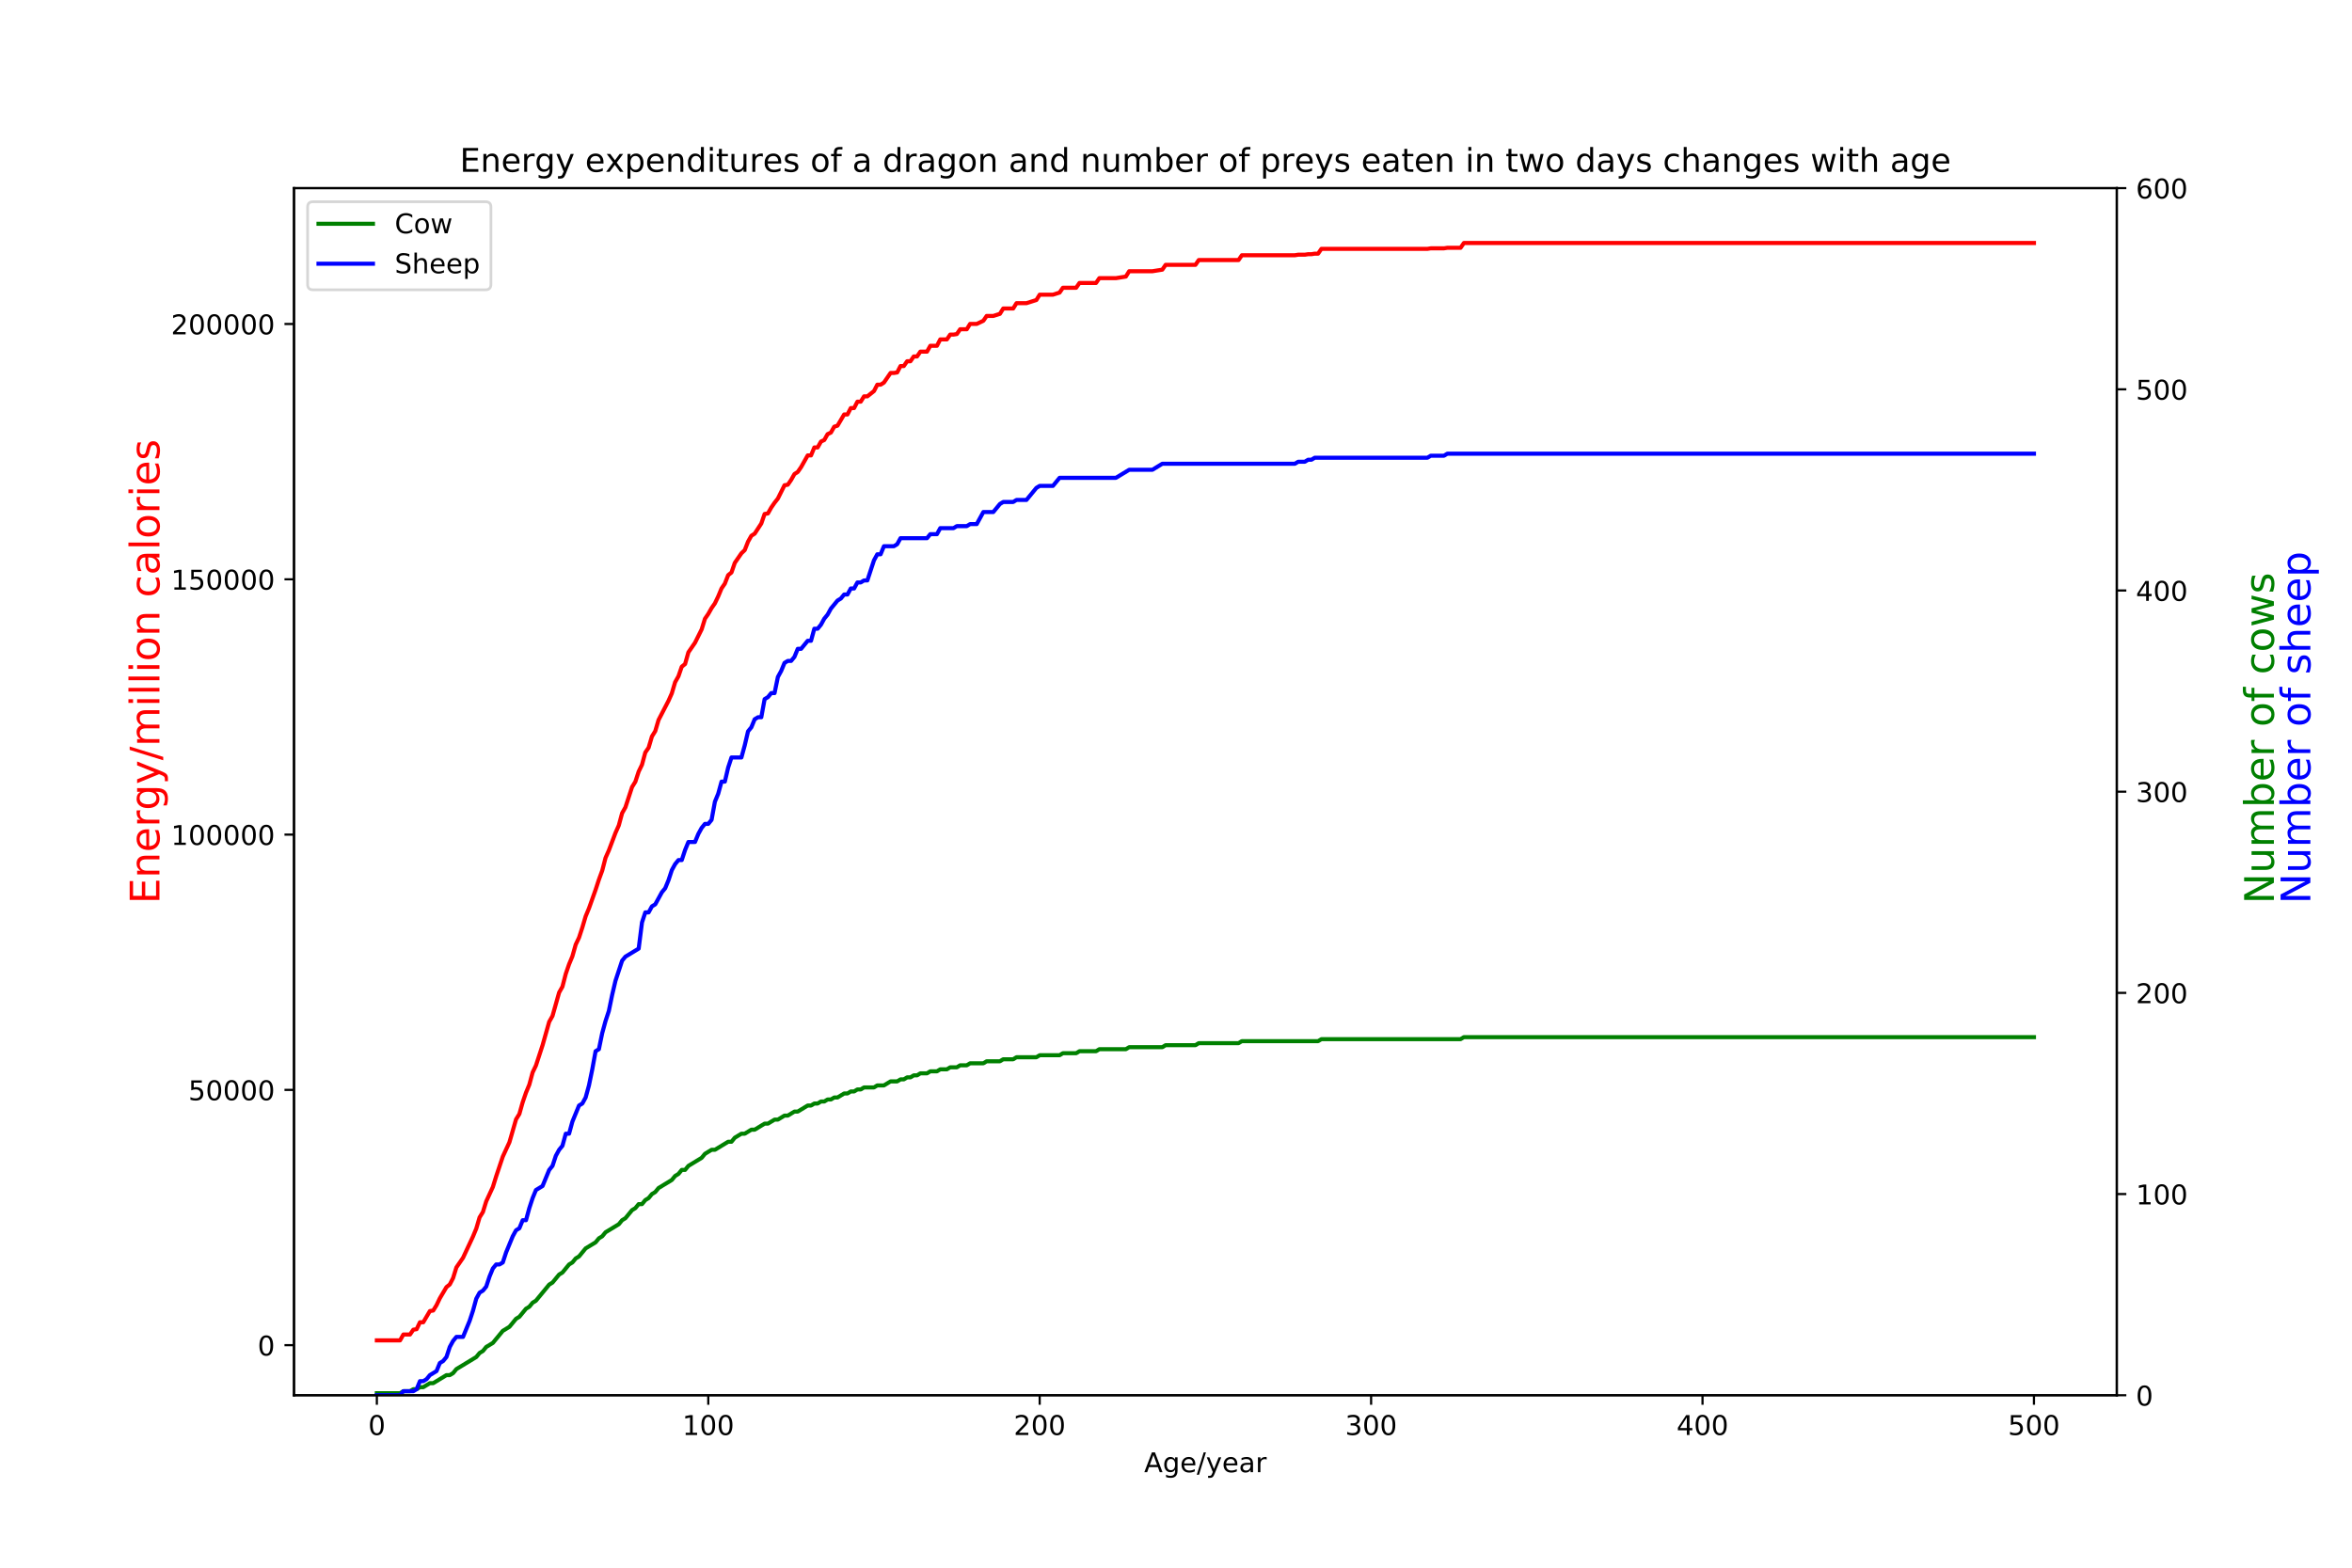 <?xml version="1.0" encoding="utf-8" standalone="no"?>
<!DOCTYPE svg PUBLIC "-//W3C//DTD SVG 1.1//EN"
  "http://www.w3.org/Graphics/SVG/1.1/DTD/svg11.dtd">
<!-- Created with matplotlib (https://matplotlib.org/) -->
<svg height="576pt" version="1.1" viewBox="0 0 864 576" width="864pt" xmlns="http://www.w3.org/2000/svg" xmlns:xlink="http://www.w3.org/1999/xlink">
 <defs>
  <style type="text/css">
*{stroke-linecap:butt;stroke-linejoin:round;}
  </style>
 </defs>
 <g id="figure_1">
  <g id="patch_1">
   <path d="M 0 576 
L 864 576 
L 864 0 
L 0 0 
z
" style="fill:#ffffff;"/>
  </g>
  <g id="axes_1">
   <g id="patch_2">
    <path d="M 108 512.64 
L 777.6 512.64 
L 777.6 69.12 
L 108 69.12 
z
" style="fill:#ffffff;"/>
   </g>
   <g id="matplotlib.axis_1">
    <g id="xtick_1">
     <g id="line2d_1">
      <defs>
       <path d="M 0 0 
L 0 3.5 
" id="m9dec5b3958" style="stroke:#000000;stroke-width:0.8;"/>
      </defs>
      <g>
       <use style="stroke:#000000;stroke-width:0.8;" x="138.436" xlink:href="#m9dec5b3958" y="512.64"/>
      </g>
     </g>
     <g id="text_1">
      <!-- 0 -->
      <defs>
       <path d="M 31.781 66.406 
Q 24.172 66.406 20.328 58.906 
Q 16.5 51.422 16.5 36.375 
Q 16.5 21.391 20.328 13.891 
Q 24.172 6.391 31.781 6.391 
Q 39.453 6.391 43.281 13.891 
Q 47.125 21.391 47.125 36.375 
Q 47.125 51.422 43.281 58.906 
Q 39.453 66.406 31.781 66.406 
z
M 31.781 74.219 
Q 44.047 74.219 50.516 64.516 
Q 56.984 54.828 56.984 36.375 
Q 56.984 17.969 50.516 8.266 
Q 44.047 -1.422 31.781 -1.422 
Q 19.531 -1.422 13.062 8.266 
Q 6.594 17.969 6.594 36.375 
Q 6.594 54.828 13.062 64.516 
Q 19.531 74.219 31.781 74.219 
z
" id="DejaVuSans-48"/>
      </defs>
      <g transform="translate(135.255 527.238)scale(0.1 -0.1)">
       <use xlink:href="#DejaVuSans-48"/>
      </g>
     </g>
    </g>
    <g id="xtick_2">
     <g id="line2d_2">
      <g>
       <use style="stroke:#000000;stroke-width:0.8;" x="260.182" xlink:href="#m9dec5b3958" y="512.64"/>
      </g>
     </g>
     <g id="text_2">
      <!-- 100 -->
      <defs>
       <path d="M 12.406 8.297 
L 28.516 8.297 
L 28.516 63.922 
L 10.984 60.406 
L 10.984 69.391 
L 28.422 72.906 
L 38.281 72.906 
L 38.281 8.297 
L 54.391 8.297 
L 54.391 0 
L 12.406 0 
z
" id="DejaVuSans-49"/>
      </defs>
      <g transform="translate(250.638 527.238)scale(0.1 -0.1)">
       <use xlink:href="#DejaVuSans-49"/>
       <use x="63.623" xlink:href="#DejaVuSans-48"/>
       <use x="127.246" xlink:href="#DejaVuSans-48"/>
      </g>
     </g>
    </g>
    <g id="xtick_3">
     <g id="line2d_3">
      <g>
       <use style="stroke:#000000;stroke-width:0.8;" x="381.927" xlink:href="#m9dec5b3958" y="512.64"/>
      </g>
     </g>
     <g id="text_3">
      <!-- 200 -->
      <defs>
       <path d="M 19.188 8.297 
L 53.609 8.297 
L 53.609 0 
L 7.328 0 
L 7.328 8.297 
Q 12.938 14.109 22.625 23.891 
Q 32.328 33.688 34.812 36.531 
Q 39.547 41.844 41.422 45.531 
Q 43.312 49.219 43.312 52.781 
Q 43.312 58.594 39.234 62.25 
Q 35.156 65.922 28.609 65.922 
Q 23.969 65.922 18.812 64.312 
Q 13.672 62.703 7.812 59.422 
L 7.812 69.391 
Q 13.766 71.781 18.938 73 
Q 24.125 74.219 28.422 74.219 
Q 39.75 74.219 46.484 68.547 
Q 53.219 62.891 53.219 53.422 
Q 53.219 48.922 51.531 44.891 
Q 49.859 40.875 45.406 35.406 
Q 44.188 33.984 37.641 27.219 
Q 31.109 20.453 19.188 8.297 
z
" id="DejaVuSans-50"/>
      </defs>
      <g transform="translate(372.384 527.238)scale(0.1 -0.1)">
       <use xlink:href="#DejaVuSans-50"/>
       <use x="63.623" xlink:href="#DejaVuSans-48"/>
       <use x="127.246" xlink:href="#DejaVuSans-48"/>
      </g>
     </g>
    </g>
    <g id="xtick_4">
     <g id="line2d_4">
      <g>
       <use style="stroke:#000000;stroke-width:0.8;" x="503.673" xlink:href="#m9dec5b3958" y="512.64"/>
      </g>
     </g>
     <g id="text_4">
      <!-- 300 -->
      <defs>
       <path d="M 40.578 39.312 
Q 47.656 37.797 51.625 33 
Q 55.609 28.219 55.609 21.188 
Q 55.609 10.406 48.188 4.484 
Q 40.766 -1.422 27.094 -1.422 
Q 22.516 -1.422 17.656 -0.516 
Q 12.797 0.391 7.625 2.203 
L 7.625 11.719 
Q 11.719 9.328 16.594 8.109 
Q 21.484 6.891 26.812 6.891 
Q 36.078 6.891 40.938 10.547 
Q 45.797 14.203 45.797 21.188 
Q 45.797 27.641 41.281 31.266 
Q 36.766 34.906 28.719 34.906 
L 20.219 34.906 
L 20.219 43.016 
L 29.109 43.016 
Q 36.375 43.016 40.234 45.922 
Q 44.094 48.828 44.094 54.297 
Q 44.094 59.906 40.109 62.906 
Q 36.141 65.922 28.719 65.922 
Q 24.656 65.922 20.016 65.031 
Q 15.375 64.156 9.812 62.312 
L 9.812 71.094 
Q 15.438 72.656 20.344 73.438 
Q 25.25 74.219 29.594 74.219 
Q 40.828 74.219 47.359 69.109 
Q 53.906 64.016 53.906 55.328 
Q 53.906 49.266 50.438 45.094 
Q 46.969 40.922 40.578 39.312 
z
" id="DejaVuSans-51"/>
      </defs>
      <g transform="translate(494.129 527.238)scale(0.1 -0.1)">
       <use xlink:href="#DejaVuSans-51"/>
       <use x="63.623" xlink:href="#DejaVuSans-48"/>
       <use x="127.246" xlink:href="#DejaVuSans-48"/>
      </g>
     </g>
    </g>
    <g id="xtick_5">
     <g id="line2d_5">
      <g>
       <use style="stroke:#000000;stroke-width:0.8;" x="625.418" xlink:href="#m9dec5b3958" y="512.64"/>
      </g>
     </g>
     <g id="text_5">
      <!-- 400 -->
      <defs>
       <path d="M 37.797 64.312 
L 12.891 25.391 
L 37.797 25.391 
z
M 35.203 72.906 
L 47.609 72.906 
L 47.609 25.391 
L 58.016 25.391 
L 58.016 17.188 
L 47.609 17.188 
L 47.609 0 
L 37.797 0 
L 37.797 17.188 
L 4.891 17.188 
L 4.891 26.703 
z
" id="DejaVuSans-52"/>
      </defs>
      <g transform="translate(615.874 527.238)scale(0.1 -0.1)">
       <use xlink:href="#DejaVuSans-52"/>
       <use x="63.623" xlink:href="#DejaVuSans-48"/>
       <use x="127.246" xlink:href="#DejaVuSans-48"/>
      </g>
     </g>
    </g>
    <g id="xtick_6">
     <g id="line2d_6">
      <g>
       <use style="stroke:#000000;stroke-width:0.8;" x="747.164" xlink:href="#m9dec5b3958" y="512.64"/>
      </g>
     </g>
     <g id="text_6">
      <!-- 500 -->
      <defs>
       <path d="M 10.797 72.906 
L 49.516 72.906 
L 49.516 64.594 
L 19.828 64.594 
L 19.828 46.734 
Q 21.969 47.469 24.109 47.828 
Q 26.266 48.188 28.422 48.188 
Q 40.625 48.188 47.75 41.5 
Q 54.891 34.812 54.891 23.391 
Q 54.891 11.625 47.562 5.094 
Q 40.234 -1.422 26.906 -1.422 
Q 22.312 -1.422 17.547 -0.641 
Q 12.797 0.141 7.719 1.703 
L 7.719 11.625 
Q 12.109 9.234 16.797 8.062 
Q 21.484 6.891 26.703 6.891 
Q 35.156 6.891 40.078 11.328 
Q 45.016 15.766 45.016 23.391 
Q 45.016 31 40.078 35.438 
Q 35.156 39.891 26.703 39.891 
Q 22.75 39.891 18.812 39.016 
Q 14.891 38.141 10.797 36.281 
z
" id="DejaVuSans-53"/>
      </defs>
      <g transform="translate(737.62 527.238)scale(0.1 -0.1)">
       <use xlink:href="#DejaVuSans-53"/>
       <use x="63.623" xlink:href="#DejaVuSans-48"/>
       <use x="127.246" xlink:href="#DejaVuSans-48"/>
      </g>
     </g>
    </g>
    <g id="text_7">
     <!-- Age/year -->
     <defs>
      <path d="M 34.188 63.188 
L 20.797 26.906 
L 47.609 26.906 
z
M 28.609 72.906 
L 39.797 72.906 
L 67.578 0 
L 57.328 0 
L 50.688 18.703 
L 17.828 18.703 
L 11.188 0 
L 0.781 0 
z
" id="DejaVuSans-65"/>
      <path d="M 45.406 27.984 
Q 45.406 37.75 41.375 43.109 
Q 37.359 48.484 30.078 48.484 
Q 22.859 48.484 18.828 43.109 
Q 14.797 37.75 14.797 27.984 
Q 14.797 18.266 18.828 12.891 
Q 22.859 7.516 30.078 7.516 
Q 37.359 7.516 41.375 12.891 
Q 45.406 18.266 45.406 27.984 
z
M 54.391 6.781 
Q 54.391 -7.172 48.188 -13.984 
Q 42 -20.797 29.203 -20.797 
Q 24.469 -20.797 20.266 -20.094 
Q 16.062 -19.391 12.109 -17.922 
L 12.109 -9.188 
Q 16.062 -11.328 19.922 -12.344 
Q 23.781 -13.375 27.781 -13.375 
Q 36.625 -13.375 41.016 -8.766 
Q 45.406 -4.156 45.406 5.172 
L 45.406 9.625 
Q 42.625 4.781 38.281 2.391 
Q 33.938 0 27.875 0 
Q 17.828 0 11.672 7.656 
Q 5.516 15.328 5.516 27.984 
Q 5.516 40.672 11.672 48.328 
Q 17.828 56 27.875 56 
Q 33.938 56 38.281 53.609 
Q 42.625 51.219 45.406 46.391 
L 45.406 54.688 
L 54.391 54.688 
z
" id="DejaVuSans-103"/>
      <path d="M 56.203 29.594 
L 56.203 25.203 
L 14.891 25.203 
Q 15.484 15.922 20.484 11.062 
Q 25.484 6.203 34.422 6.203 
Q 39.594 6.203 44.453 7.469 
Q 49.312 8.734 54.109 11.281 
L 54.109 2.781 
Q 49.266 0.734 44.188 -0.344 
Q 39.109 -1.422 33.891 -1.422 
Q 20.797 -1.422 13.156 6.188 
Q 5.516 13.812 5.516 26.812 
Q 5.516 40.234 12.766 48.109 
Q 20.016 56 32.328 56 
Q 43.359 56 49.781 48.891 
Q 56.203 41.797 56.203 29.594 
z
M 47.219 32.234 
Q 47.125 39.594 43.094 43.984 
Q 39.062 48.391 32.422 48.391 
Q 24.906 48.391 20.391 44.141 
Q 15.875 39.891 15.188 32.172 
z
" id="DejaVuSans-101"/>
      <path d="M 25.391 72.906 
L 33.688 72.906 
L 8.297 -9.281 
L 0 -9.281 
z
" id="DejaVuSans-47"/>
      <path d="M 32.172 -5.078 
Q 28.375 -14.844 24.75 -17.812 
Q 21.141 -20.797 15.094 -20.797 
L 7.906 -20.797 
L 7.906 -13.281 
L 13.188 -13.281 
Q 16.891 -13.281 18.938 -11.516 
Q 21 -9.766 23.484 -3.219 
L 25.094 0.875 
L 2.984 54.688 
L 12.5 54.688 
L 29.594 11.922 
L 46.688 54.688 
L 56.203 54.688 
z
" id="DejaVuSans-121"/>
      <path d="M 34.281 27.484 
Q 23.391 27.484 19.188 25 
Q 14.984 22.516 14.984 16.5 
Q 14.984 11.719 18.141 8.906 
Q 21.297 6.109 26.703 6.109 
Q 34.188 6.109 38.703 11.406 
Q 43.219 16.703 43.219 25.484 
L 43.219 27.484 
z
M 52.203 31.203 
L 52.203 0 
L 43.219 0 
L 43.219 8.297 
Q 40.141 3.328 35.547 0.953 
Q 30.953 -1.422 24.312 -1.422 
Q 15.922 -1.422 10.953 3.297 
Q 6 8.016 6 15.922 
Q 6 25.141 12.172 29.828 
Q 18.359 34.516 30.609 34.516 
L 43.219 34.516 
L 43.219 35.406 
Q 43.219 41.609 39.141 45 
Q 35.062 48.391 27.688 48.391 
Q 23 48.391 18.547 47.266 
Q 14.109 46.141 10.016 43.891 
L 10.016 52.203 
Q 14.938 54.109 19.578 55.047 
Q 24.219 56 28.609 56 
Q 40.484 56 46.344 49.844 
Q 52.203 43.703 52.203 31.203 
z
" id="DejaVuSans-97"/>
      <path d="M 41.109 46.297 
Q 39.594 47.172 37.812 47.578 
Q 36.031 48 33.891 48 
Q 26.266 48 22.188 43.047 
Q 18.109 38.094 18.109 28.812 
L 18.109 0 
L 9.078 0 
L 9.078 54.688 
L 18.109 54.688 
L 18.109 46.188 
Q 20.953 51.172 25.484 53.578 
Q 30.031 56 36.531 56 
Q 37.453 56 38.578 55.875 
Q 39.703 55.766 41.062 55.516 
z
" id="DejaVuSans-114"/>
     </defs>
     <g transform="translate(420.289 540.917)scale(0.1 -0.1)">
      <use xlink:href="#DejaVuSans-65"/>
      <use x="68.408" xlink:href="#DejaVuSans-103"/>
      <use x="131.885" xlink:href="#DejaVuSans-101"/>
      <use x="193.408" xlink:href="#DejaVuSans-47"/>
      <use x="227.1" xlink:href="#DejaVuSans-121"/>
      <use x="286.279" xlink:href="#DejaVuSans-101"/>
      <use x="347.803" xlink:href="#DejaVuSans-97"/>
      <use x="409.082" xlink:href="#DejaVuSans-114"/>
     </g>
    </g>
   </g>
   <g id="matplotlib.axis_2">
    <g id="ytick_1">
     <g id="line2d_7">
      <defs>
       <path d="M 0 0 
L -3.5 0 
" id="mf3fe63ae4d" style="stroke:#000000;stroke-width:0.8;"/>
      </defs>
      <g>
       <use style="stroke:#000000;stroke-width:0.8;" x="108" xlink:href="#mf3fe63ae4d" y="494.246"/>
      </g>
     </g>
     <g id="text_8">
      <!-- 0 -->
      <g transform="translate(94.638 498.045)scale(0.1 -0.1)">
       <use xlink:href="#DejaVuSans-48"/>
      </g>
     </g>
    </g>
    <g id="ytick_2">
     <g id="line2d_8">
      <g>
       <use style="stroke:#000000;stroke-width:0.8;" x="108" xlink:href="#mf3fe63ae4d" y="400.444"/>
      </g>
     </g>
     <g id="text_9">
      <!-- 50000 -->
      <g transform="translate(69.188 404.244)scale(0.1 -0.1)">
       <use xlink:href="#DejaVuSans-53"/>
       <use x="63.623" xlink:href="#DejaVuSans-48"/>
       <use x="127.246" xlink:href="#DejaVuSans-48"/>
       <use x="190.869" xlink:href="#DejaVuSans-48"/>
       <use x="254.492" xlink:href="#DejaVuSans-48"/>
      </g>
     </g>
    </g>
    <g id="ytick_3">
     <g id="line2d_9">
      <g>
       <use style="stroke:#000000;stroke-width:0.8;" x="108" xlink:href="#mf3fe63ae4d" y="306.643"/>
      </g>
     </g>
     <g id="text_10">
      <!-- 100000 -->
      <g transform="translate(62.825 310.442)scale(0.1 -0.1)">
       <use xlink:href="#DejaVuSans-49"/>
       <use x="63.623" xlink:href="#DejaVuSans-48"/>
       <use x="127.246" xlink:href="#DejaVuSans-48"/>
       <use x="190.869" xlink:href="#DejaVuSans-48"/>
       <use x="254.492" xlink:href="#DejaVuSans-48"/>
       <use x="318.115" xlink:href="#DejaVuSans-48"/>
      </g>
     </g>
    </g>
    <g id="ytick_4">
     <g id="line2d_10">
      <g>
       <use style="stroke:#000000;stroke-width:0.8;" x="108" xlink:href="#mf3fe63ae4d" y="212.842"/>
      </g>
     </g>
     <g id="text_11">
      <!-- 150000 -->
      <g transform="translate(62.825 216.641)scale(0.1 -0.1)">
       <use xlink:href="#DejaVuSans-49"/>
       <use x="63.623" xlink:href="#DejaVuSans-53"/>
       <use x="127.246" xlink:href="#DejaVuSans-48"/>
       <use x="190.869" xlink:href="#DejaVuSans-48"/>
       <use x="254.492" xlink:href="#DejaVuSans-48"/>
       <use x="318.115" xlink:href="#DejaVuSans-48"/>
      </g>
     </g>
    </g>
    <g id="ytick_5">
     <g id="line2d_11">
      <g>
       <use style="stroke:#000000;stroke-width:0.8;" x="108" xlink:href="#mf3fe63ae4d" y="119.04"/>
      </g>
     </g>
     <g id="text_12">
      <!-- 200000 -->
      <g transform="translate(62.825 122.84)scale(0.1 -0.1)">
       <use xlink:href="#DejaVuSans-50"/>
       <use x="63.623" xlink:href="#DejaVuSans-48"/>
       <use x="127.246" xlink:href="#DejaVuSans-48"/>
       <use x="190.869" xlink:href="#DejaVuSans-48"/>
       <use x="254.492" xlink:href="#DejaVuSans-48"/>
       <use x="318.115" xlink:href="#DejaVuSans-48"/>
      </g>
     </g>
    </g>
   </g>
   <g id="line2d_12">
    <path clip-path="url(#pa84d797820)" d="M 138.436 492.48 
L 146.959 492.48 
L 148.176 490.327 
L 150.611 490.327 
L 151.828 488.561 
L 153.046 488.367 
L 154.263 485.827 
L 155.481 485.827 
L 157.916 481.714 
L 159.133 481.52 
L 160.351 479.561 
L 161.568 477.02 
L 164.003 472.907 
L 165.22 471.939 
L 166.438 469.592 
L 167.655 465.673 
L 170.09 462.141 
L 173.743 454.326 
L 174.96 451.398 
L 176.177 447.285 
L 177.395 445.326 
L 178.612 441.407 
L 181.047 436.132 
L 182.265 432.213 
L 184.7 424.956 
L 187.135 419.681 
L 189.569 411.262 
L 190.787 409.302 
L 192.004 404.996 
L 193.222 401.464 
L 194.439 398.536 
L 195.657 394.036 
L 196.874 391.495 
L 199.309 384.045 
L 201.744 375.432 
L 202.961 373.279 
L 205.396 364.666 
L 206.614 362.513 
L 207.831 357.819 
L 209.049 354.287 
L 210.266 351.359 
L 211.484 347.053 
L 212.701 344.512 
L 213.919 340.787 
L 215.136 336.674 
L 216.353 333.746 
L 218.788 326.922 
L 220.006 323.196 
L 221.223 319.881 
L 222.441 315.187 
L 223.658 312.453 
L 226.093 306.016 
L 227.311 303.281 
L 228.528 298.781 
L 229.745 296.628 
L 232.18 289.177 
L 233.398 287.218 
L 234.615 283.492 
L 235.833 280.974 
L 237.05 276.474 
L 238.268 274.708 
L 239.485 270.596 
L 240.703 268.636 
L 241.92 264.523 
L 245.572 257.483 
L 246.79 254.748 
L 248.007 250.636 
L 249.225 248.482 
L 250.442 244.951 
L 251.66 243.982 
L 252.877 239.676 
L 255.312 236.144 
L 257.747 231.257 
L 258.964 227.338 
L 260.182 225.572 
L 261.399 223.419 
L 262.617 221.675 
L 263.834 219.135 
L 265.052 216.207 
L 266.269 214.441 
L 267.487 211.319 
L 268.704 210.351 
L 269.921 206.819 
L 272.356 203.288 
L 273.574 202.125 
L 274.791 199.004 
L 276.009 196.85 
L 277.226 196.076 
L 279.661 192.35 
L 280.879 188.841 
L 282.096 188.648 
L 283.313 186.494 
L 284.531 184.729 
L 285.748 183.179 
L 288.183 178.291 
L 289.401 178.098 
L 290.618 176.332 
L 291.836 174.179 
L 293.053 173.404 
L 294.271 171.638 
L 296.705 167.332 
L 297.923 167.332 
L 299.14 164.404 
L 300.358 164.404 
L 301.575 162.25 
L 302.793 161.669 
L 304.01 159.516 
L 305.228 158.935 
L 306.445 156.782 
L 307.663 156.394 
L 310.097 152.282 
L 311.315 152.282 
L 312.532 149.935 
L 313.75 149.935 
L 314.967 147.588 
L 316.185 147.588 
L 317.402 145.628 
L 318.62 145.628 
L 321.055 143.691 
L 322.272 141.344 
L 323.489 141.344 
L 324.707 140.57 
L 327.142 137.038 
L 328.359 137.038 
L 329.577 136.844 
L 330.794 134.497 
L 332.012 134.497 
L 333.229 132.732 
L 334.447 132.732 
L 335.664 130.966 
L 336.881 130.966 
L 338.099 129.2 
L 340.534 129.2 
L 341.751 127.047 
L 344.186 127.047 
L 345.404 124.7 
L 347.839 124.7 
L 349.056 122.934 
L 350.273 122.934 
L 351.491 122.74 
L 352.708 120.975 
L 355.143 120.975 
L 356.361 119.015 
L 358.796 119.015 
L 361.231 117.853 
L 362.448 116.087 
L 364.883 116.087 
L 367.318 115.312 
L 368.535 113.353 
L 372.188 113.353 
L 373.405 111.393 
L 377.057 111.393 
L 380.71 110.231 
L 381.927 108.271 
L 386.797 108.271 
L 389.232 107.497 
L 390.449 105.731 
L 395.319 105.731 
L 396.537 103.965 
L 402.624 103.965 
L 403.841 102.199 
L 409.929 102.199 
L 413.581 101.618 
L 414.799 99.659 
L 423.321 99.659 
L 426.973 99.078 
L 428.191 97.312 
L 439.148 97.312 
L 440.365 95.546 
L 454.975 95.546 
L 456.192 93.78 
L 475.671 93.78 
L 476.889 93.586 
L 479.324 93.586 
L 480.541 93.393 
L 481.759 93.393 
L 482.976 93.199 
L 484.193 93.199 
L 485.411 91.433 
L 524.369 91.433 
L 525.587 91.24 
L 530.457 91.24 
L 531.674 91.046 
L 536.544 91.046 
L 537.761 89.28 
L 747.164 89.28 
L 747.164 89.28 
" style="fill:none;stroke:#ff0000;stroke-linecap:square;stroke-width:1.5;"/>
   </g>
   <g id="patch_3">
    <path d="M 108 512.64 
L 108 69.12 
" style="fill:none;stroke:#000000;stroke-linecap:square;stroke-linejoin:miter;stroke-width:0.8;"/>
   </g>
   <g id="patch_4">
    <path d="M 777.6 512.64 
L 777.6 69.12 
" style="fill:none;stroke:#000000;stroke-linecap:square;stroke-linejoin:miter;stroke-width:0.8;"/>
   </g>
   <g id="patch_5">
    <path d="M 108 512.64 
L 777.6 512.64 
" style="fill:none;stroke:#000000;stroke-linecap:square;stroke-linejoin:miter;stroke-width:0.8;"/>
   </g>
   <g id="patch_6">
    <path d="M 108 69.12 
L 777.6 69.12 
" style="fill:none;stroke:#000000;stroke-linecap:square;stroke-linejoin:miter;stroke-width:0.8;"/>
   </g>
   <g id="text_13">
    <!-- Energy expenditures of a dragon and number of preys eaten in two days changes with age -->
    <defs>
     <path d="M 9.812 72.906 
L 55.906 72.906 
L 55.906 64.594 
L 19.672 64.594 
L 19.672 43.016 
L 54.391 43.016 
L 54.391 34.719 
L 19.672 34.719 
L 19.672 8.297 
L 56.781 8.297 
L 56.781 0 
L 9.812 0 
z
" id="DejaVuSans-69"/>
     <path d="M 54.891 33.016 
L 54.891 0 
L 45.906 0 
L 45.906 32.719 
Q 45.906 40.484 42.875 44.328 
Q 39.844 48.188 33.797 48.188 
Q 26.516 48.188 22.312 43.547 
Q 18.109 38.922 18.109 30.906 
L 18.109 0 
L 9.078 0 
L 9.078 54.688 
L 18.109 54.688 
L 18.109 46.188 
Q 21.344 51.125 25.703 53.562 
Q 30.078 56 35.797 56 
Q 45.219 56 50.047 50.172 
Q 54.891 44.344 54.891 33.016 
z
" id="DejaVuSans-110"/>
     <path id="DejaVuSans-32"/>
     <path d="M 54.891 54.688 
L 35.109 28.078 
L 55.906 0 
L 45.312 0 
L 29.391 21.484 
L 13.484 0 
L 2.875 0 
L 24.125 28.609 
L 4.688 54.688 
L 15.281 54.688 
L 29.781 35.203 
L 44.281 54.688 
z
" id="DejaVuSans-120"/>
     <path d="M 18.109 8.203 
L 18.109 -20.797 
L 9.078 -20.797 
L 9.078 54.688 
L 18.109 54.688 
L 18.109 46.391 
Q 20.953 51.266 25.266 53.625 
Q 29.594 56 35.594 56 
Q 45.562 56 51.781 48.094 
Q 58.016 40.188 58.016 27.297 
Q 58.016 14.406 51.781 6.484 
Q 45.562 -1.422 35.594 -1.422 
Q 29.594 -1.422 25.266 0.953 
Q 20.953 3.328 18.109 8.203 
z
M 48.688 27.297 
Q 48.688 37.203 44.609 42.844 
Q 40.531 48.484 33.406 48.484 
Q 26.266 48.484 22.188 42.844 
Q 18.109 37.203 18.109 27.297 
Q 18.109 17.391 22.188 11.75 
Q 26.266 6.109 33.406 6.109 
Q 40.531 6.109 44.609 11.75 
Q 48.688 17.391 48.688 27.297 
z
" id="DejaVuSans-112"/>
     <path d="M 45.406 46.391 
L 45.406 75.984 
L 54.391 75.984 
L 54.391 0 
L 45.406 0 
L 45.406 8.203 
Q 42.578 3.328 38.25 0.953 
Q 33.938 -1.422 27.875 -1.422 
Q 17.969 -1.422 11.734 6.484 
Q 5.516 14.406 5.516 27.297 
Q 5.516 40.188 11.734 48.094 
Q 17.969 56 27.875 56 
Q 33.938 56 38.25 53.625 
Q 42.578 51.266 45.406 46.391 
z
M 14.797 27.297 
Q 14.797 17.391 18.875 11.75 
Q 22.953 6.109 30.078 6.109 
Q 37.203 6.109 41.297 11.75 
Q 45.406 17.391 45.406 27.297 
Q 45.406 37.203 41.297 42.844 
Q 37.203 48.484 30.078 48.484 
Q 22.953 48.484 18.875 42.844 
Q 14.797 37.203 14.797 27.297 
z
" id="DejaVuSans-100"/>
     <path d="M 9.422 54.688 
L 18.406 54.688 
L 18.406 0 
L 9.422 0 
z
M 9.422 75.984 
L 18.406 75.984 
L 18.406 64.594 
L 9.422 64.594 
z
" id="DejaVuSans-105"/>
     <path d="M 18.312 70.219 
L 18.312 54.688 
L 36.812 54.688 
L 36.812 47.703 
L 18.312 47.703 
L 18.312 18.016 
Q 18.312 11.328 20.141 9.422 
Q 21.969 7.516 27.594 7.516 
L 36.812 7.516 
L 36.812 0 
L 27.594 0 
Q 17.188 0 13.234 3.875 
Q 9.281 7.766 9.281 18.016 
L 9.281 47.703 
L 2.688 47.703 
L 2.688 54.688 
L 9.281 54.688 
L 9.281 70.219 
z
" id="DejaVuSans-116"/>
     <path d="M 8.5 21.578 
L 8.5 54.688 
L 17.484 54.688 
L 17.484 21.922 
Q 17.484 14.156 20.5 10.266 
Q 23.531 6.391 29.594 6.391 
Q 36.859 6.391 41.078 11.031 
Q 45.312 15.672 45.312 23.688 
L 45.312 54.688 
L 54.297 54.688 
L 54.297 0 
L 45.312 0 
L 45.312 8.406 
Q 42.047 3.422 37.719 1 
Q 33.406 -1.422 27.688 -1.422 
Q 18.266 -1.422 13.375 4.438 
Q 8.5 10.297 8.5 21.578 
z
M 31.109 56 
z
" id="DejaVuSans-117"/>
     <path d="M 44.281 53.078 
L 44.281 44.578 
Q 40.484 46.531 36.375 47.5 
Q 32.281 48.484 27.875 48.484 
Q 21.188 48.484 17.844 46.438 
Q 14.5 44.391 14.5 40.281 
Q 14.5 37.156 16.891 35.375 
Q 19.281 33.594 26.516 31.984 
L 29.594 31.297 
Q 39.156 29.25 43.188 25.516 
Q 47.219 21.781 47.219 15.094 
Q 47.219 7.469 41.188 3.016 
Q 35.156 -1.422 24.609 -1.422 
Q 20.219 -1.422 15.453 -0.562 
Q 10.688 0.297 5.422 2 
L 5.422 11.281 
Q 10.406 8.688 15.234 7.391 
Q 20.062 6.109 24.812 6.109 
Q 31.156 6.109 34.562 8.281 
Q 37.984 10.453 37.984 14.406 
Q 37.984 18.062 35.516 20.016 
Q 33.062 21.969 24.703 23.781 
L 21.578 24.516 
Q 13.234 26.266 9.516 29.906 
Q 5.812 33.547 5.812 39.891 
Q 5.812 47.609 11.281 51.797 
Q 16.75 56 26.812 56 
Q 31.781 56 36.172 55.266 
Q 40.578 54.547 44.281 53.078 
z
" id="DejaVuSans-115"/>
     <path d="M 30.609 48.391 
Q 23.391 48.391 19.188 42.75 
Q 14.984 37.109 14.984 27.297 
Q 14.984 17.484 19.156 11.844 
Q 23.344 6.203 30.609 6.203 
Q 37.797 6.203 41.984 11.859 
Q 46.188 17.531 46.188 27.297 
Q 46.188 37.016 41.984 42.703 
Q 37.797 48.391 30.609 48.391 
z
M 30.609 56 
Q 42.328 56 49.016 48.375 
Q 55.719 40.766 55.719 27.297 
Q 55.719 13.875 49.016 6.219 
Q 42.328 -1.422 30.609 -1.422 
Q 18.844 -1.422 12.172 6.219 
Q 5.516 13.875 5.516 27.297 
Q 5.516 40.766 12.172 48.375 
Q 18.844 56 30.609 56 
z
" id="DejaVuSans-111"/>
     <path d="M 37.109 75.984 
L 37.109 68.5 
L 28.516 68.5 
Q 23.688 68.5 21.797 66.547 
Q 19.922 64.594 19.922 59.516 
L 19.922 54.688 
L 34.719 54.688 
L 34.719 47.703 
L 19.922 47.703 
L 19.922 0 
L 10.891 0 
L 10.891 47.703 
L 2.297 47.703 
L 2.297 54.688 
L 10.891 54.688 
L 10.891 58.5 
Q 10.891 67.625 15.141 71.797 
Q 19.391 75.984 28.609 75.984 
z
" id="DejaVuSans-102"/>
     <path d="M 52 44.188 
Q 55.375 50.25 60.062 53.125 
Q 64.75 56 71.094 56 
Q 79.641 56 84.281 50.016 
Q 88.922 44.047 88.922 33.016 
L 88.922 0 
L 79.891 0 
L 79.891 32.719 
Q 79.891 40.578 77.094 44.375 
Q 74.312 48.188 68.609 48.188 
Q 61.625 48.188 57.562 43.547 
Q 53.516 38.922 53.516 30.906 
L 53.516 0 
L 44.484 0 
L 44.484 32.719 
Q 44.484 40.625 41.703 44.406 
Q 38.922 48.188 33.109 48.188 
Q 26.219 48.188 22.156 43.531 
Q 18.109 38.875 18.109 30.906 
L 18.109 0 
L 9.078 0 
L 9.078 54.688 
L 18.109 54.688 
L 18.109 46.188 
Q 21.188 51.219 25.484 53.609 
Q 29.781 56 35.688 56 
Q 41.656 56 45.828 52.969 
Q 50 49.953 52 44.188 
z
" id="DejaVuSans-109"/>
     <path d="M 48.688 27.297 
Q 48.688 37.203 44.609 42.844 
Q 40.531 48.484 33.406 48.484 
Q 26.266 48.484 22.188 42.844 
Q 18.109 37.203 18.109 27.297 
Q 18.109 17.391 22.188 11.75 
Q 26.266 6.109 33.406 6.109 
Q 40.531 6.109 44.609 11.75 
Q 48.688 17.391 48.688 27.297 
z
M 18.109 46.391 
Q 20.953 51.266 25.266 53.625 
Q 29.594 56 35.594 56 
Q 45.562 56 51.781 48.094 
Q 58.016 40.188 58.016 27.297 
Q 58.016 14.406 51.781 6.484 
Q 45.562 -1.422 35.594 -1.422 
Q 29.594 -1.422 25.266 0.953 
Q 20.953 3.328 18.109 8.203 
L 18.109 0 
L 9.078 0 
L 9.078 75.984 
L 18.109 75.984 
z
" id="DejaVuSans-98"/>
     <path d="M 4.203 54.688 
L 13.188 54.688 
L 24.422 12.016 
L 35.594 54.688 
L 46.188 54.688 
L 57.422 12.016 
L 68.609 54.688 
L 77.594 54.688 
L 63.281 0 
L 52.688 0 
L 40.922 44.828 
L 29.109 0 
L 18.5 0 
z
" id="DejaVuSans-119"/>
     <path d="M 48.781 52.594 
L 48.781 44.188 
Q 44.969 46.297 41.141 47.344 
Q 37.312 48.391 33.406 48.391 
Q 24.656 48.391 19.812 42.844 
Q 14.984 37.312 14.984 27.297 
Q 14.984 17.281 19.812 11.734 
Q 24.656 6.203 33.406 6.203 
Q 37.312 6.203 41.141 7.25 
Q 44.969 8.297 48.781 10.406 
L 48.781 2.094 
Q 45.016 0.344 40.984 -0.531 
Q 36.969 -1.422 32.422 -1.422 
Q 20.062 -1.422 12.781 6.344 
Q 5.516 14.109 5.516 27.297 
Q 5.516 40.672 12.859 48.328 
Q 20.219 56 33.016 56 
Q 37.156 56 41.109 55.141 
Q 45.062 54.297 48.781 52.594 
z
" id="DejaVuSans-99"/>
     <path d="M 54.891 33.016 
L 54.891 0 
L 45.906 0 
L 45.906 32.719 
Q 45.906 40.484 42.875 44.328 
Q 39.844 48.188 33.797 48.188 
Q 26.516 48.188 22.312 43.547 
Q 18.109 38.922 18.109 30.906 
L 18.109 0 
L 9.078 0 
L 9.078 75.984 
L 18.109 75.984 
L 18.109 46.188 
Q 21.344 51.125 25.703 53.562 
Q 30.078 56 35.797 56 
Q 45.219 56 50.047 50.172 
Q 54.891 44.344 54.891 33.016 
z
" id="DejaVuSans-104"/>
    </defs>
    <g transform="translate(168.908 63.12)scale(0.12 -0.12)">
     <use xlink:href="#DejaVuSans-69"/>
     <use x="63.184" xlink:href="#DejaVuSans-110"/>
     <use x="126.562" xlink:href="#DejaVuSans-101"/>
     <use x="188.086" xlink:href="#DejaVuSans-114"/>
     <use x="229.184" xlink:href="#DejaVuSans-103"/>
     <use x="292.66" xlink:href="#DejaVuSans-121"/>
     <use x="351.84" xlink:href="#DejaVuSans-32"/>
     <use x="383.627" xlink:href="#DejaVuSans-101"/>
     <use x="445.135" xlink:href="#DejaVuSans-120"/>
     <use x="504.314" xlink:href="#DejaVuSans-112"/>
     <use x="567.791" xlink:href="#DejaVuSans-101"/>
     <use x="629.314" xlink:href="#DejaVuSans-110"/>
     <use x="692.693" xlink:href="#DejaVuSans-100"/>
     <use x="756.17" xlink:href="#DejaVuSans-105"/>
     <use x="783.953" xlink:href="#DejaVuSans-116"/>
     <use x="823.162" xlink:href="#DejaVuSans-117"/>
     <use x="886.541" xlink:href="#DejaVuSans-114"/>
     <use x="927.623" xlink:href="#DejaVuSans-101"/>
     <use x="989.146" xlink:href="#DejaVuSans-115"/>
     <use x="1041.246" xlink:href="#DejaVuSans-32"/>
     <use x="1073.033" xlink:href="#DejaVuSans-111"/>
     <use x="1134.215" xlink:href="#DejaVuSans-102"/>
     <use x="1169.42" xlink:href="#DejaVuSans-32"/>
     <use x="1201.207" xlink:href="#DejaVuSans-97"/>
     <use x="1262.486" xlink:href="#DejaVuSans-32"/>
     <use x="1294.273" xlink:href="#DejaVuSans-100"/>
     <use x="1357.75" xlink:href="#DejaVuSans-114"/>
     <use x="1398.863" xlink:href="#DejaVuSans-97"/>
     <use x="1460.143" xlink:href="#DejaVuSans-103"/>
     <use x="1523.619" xlink:href="#DejaVuSans-111"/>
     <use x="1584.801" xlink:href="#DejaVuSans-110"/>
     <use x="1648.18" xlink:href="#DejaVuSans-32"/>
     <use x="1679.967" xlink:href="#DejaVuSans-97"/>
     <use x="1741.246" xlink:href="#DejaVuSans-110"/>
     <use x="1804.625" xlink:href="#DejaVuSans-100"/>
     <use x="1868.102" xlink:href="#DejaVuSans-32"/>
     <use x="1899.889" xlink:href="#DejaVuSans-110"/>
     <use x="1963.268" xlink:href="#DejaVuSans-117"/>
     <use x="2026.646" xlink:href="#DejaVuSans-109"/>
     <use x="2124.059" xlink:href="#DejaVuSans-98"/>
     <use x="2187.535" xlink:href="#DejaVuSans-101"/>
     <use x="2249.059" xlink:href="#DejaVuSans-114"/>
     <use x="2290.172" xlink:href="#DejaVuSans-32"/>
     <use x="2321.959" xlink:href="#DejaVuSans-111"/>
     <use x="2383.141" xlink:href="#DejaVuSans-102"/>
     <use x="2418.346" xlink:href="#DejaVuSans-32"/>
     <use x="2450.133" xlink:href="#DejaVuSans-112"/>
     <use x="2513.609" xlink:href="#DejaVuSans-114"/>
     <use x="2554.691" xlink:href="#DejaVuSans-101"/>
     <use x="2616.215" xlink:href="#DejaVuSans-121"/>
     <use x="2675.395" xlink:href="#DejaVuSans-115"/>
     <use x="2727.494" xlink:href="#DejaVuSans-32"/>
     <use x="2759.281" xlink:href="#DejaVuSans-101"/>
     <use x="2820.805" xlink:href="#DejaVuSans-97"/>
     <use x="2882.084" xlink:href="#DejaVuSans-116"/>
     <use x="2921.293" xlink:href="#DejaVuSans-101"/>
     <use x="2982.816" xlink:href="#DejaVuSans-110"/>
     <use x="3046.195" xlink:href="#DejaVuSans-32"/>
     <use x="3077.982" xlink:href="#DejaVuSans-105"/>
     <use x="3105.766" xlink:href="#DejaVuSans-110"/>
     <use x="3169.145" xlink:href="#DejaVuSans-32"/>
     <use x="3200.932" xlink:href="#DejaVuSans-116"/>
     <use x="3240.141" xlink:href="#DejaVuSans-119"/>
     <use x="3321.928" xlink:href="#DejaVuSans-111"/>
     <use x="3383.109" xlink:href="#DejaVuSans-32"/>
     <use x="3414.896" xlink:href="#DejaVuSans-100"/>
     <use x="3478.373" xlink:href="#DejaVuSans-97"/>
     <use x="3539.652" xlink:href="#DejaVuSans-121"/>
     <use x="3598.832" xlink:href="#DejaVuSans-115"/>
     <use x="3650.932" xlink:href="#DejaVuSans-32"/>
     <use x="3682.719" xlink:href="#DejaVuSans-99"/>
     <use x="3737.699" xlink:href="#DejaVuSans-104"/>
     <use x="3801.078" xlink:href="#DejaVuSans-97"/>
     <use x="3862.357" xlink:href="#DejaVuSans-110"/>
     <use x="3925.736" xlink:href="#DejaVuSans-103"/>
     <use x="3989.213" xlink:href="#DejaVuSans-101"/>
     <use x="4050.736" xlink:href="#DejaVuSans-115"/>
     <use x="4102.836" xlink:href="#DejaVuSans-32"/>
     <use x="4134.623" xlink:href="#DejaVuSans-119"/>
     <use x="4216.41" xlink:href="#DejaVuSans-105"/>
     <use x="4244.193" xlink:href="#DejaVuSans-116"/>
     <use x="4283.402" xlink:href="#DejaVuSans-104"/>
     <use x="4346.781" xlink:href="#DejaVuSans-32"/>
     <use x="4378.568" xlink:href="#DejaVuSans-97"/>
     <use x="4439.848" xlink:href="#DejaVuSans-103"/>
     <use x="4503.324" xlink:href="#DejaVuSans-101"/>
    </g>
   </g>
   <g id="text_14">
    <!-- Energy/million calories -->
    <defs>
     <path d="M 9.422 75.984 
L 18.406 75.984 
L 18.406 0 
L 9.422 0 
z
" id="DejaVuSans-108"/>
    </defs>
    <g style="fill:#ff0000;" transform="translate(58.571 332.112)rotate(-90)scale(0.15 -0.15)">
     <use xlink:href="#DejaVuSans-69"/>
     <use x="63.184" xlink:href="#DejaVuSans-110"/>
     <use x="126.562" xlink:href="#DejaVuSans-101"/>
     <use x="188.086" xlink:href="#DejaVuSans-114"/>
     <use x="229.184" xlink:href="#DejaVuSans-103"/>
     <use x="292.66" xlink:href="#DejaVuSans-121"/>
     <use x="351.84" xlink:href="#DejaVuSans-47"/>
     <use x="385.531" xlink:href="#DejaVuSans-109"/>
     <use x="482.943" xlink:href="#DejaVuSans-105"/>
     <use x="510.727" xlink:href="#DejaVuSans-108"/>
     <use x="538.51" xlink:href="#DejaVuSans-108"/>
     <use x="566.293" xlink:href="#DejaVuSans-105"/>
     <use x="594.076" xlink:href="#DejaVuSans-111"/>
     <use x="655.258" xlink:href="#DejaVuSans-110"/>
     <use x="718.637" xlink:href="#DejaVuSans-32"/>
     <use x="750.424" xlink:href="#DejaVuSans-99"/>
     <use x="805.404" xlink:href="#DejaVuSans-97"/>
     <use x="866.684" xlink:href="#DejaVuSans-108"/>
     <use x="894.467" xlink:href="#DejaVuSans-111"/>
     <use x="955.648" xlink:href="#DejaVuSans-114"/>
     <use x="996.762" xlink:href="#DejaVuSans-105"/>
     <use x="1024.545" xlink:href="#DejaVuSans-101"/>
     <use x="1086.068" xlink:href="#DejaVuSans-115"/>
    </g>
   </g>
  </g>
  <g id="axes_2">
   <g id="matplotlib.axis_3">
    <g id="ytick_6">
     <g id="line2d_13">
      <defs>
       <path d="M 0 0 
L 3.5 0 
" id="m759a386189" style="stroke:#000000;stroke-width:0.8;"/>
      </defs>
      <g>
       <use style="stroke:#000000;stroke-width:0.8;" x="777.6" xlink:href="#m759a386189" y="512.64"/>
      </g>
     </g>
     <g id="text_15">
      <!-- 0 -->
      <g transform="translate(784.6 516.439)scale(0.1 -0.1)">
       <use xlink:href="#DejaVuSans-48"/>
      </g>
     </g>
    </g>
    <g id="ytick_7">
     <g id="line2d_14">
      <g>
       <use style="stroke:#000000;stroke-width:0.8;" x="777.6" xlink:href="#m759a386189" y="438.72"/>
      </g>
     </g>
     <g id="text_16">
      <!-- 100 -->
      <g transform="translate(784.6 442.519)scale(0.1 -0.1)">
       <use xlink:href="#DejaVuSans-49"/>
       <use x="63.623" xlink:href="#DejaVuSans-48"/>
       <use x="127.246" xlink:href="#DejaVuSans-48"/>
      </g>
     </g>
    </g>
    <g id="ytick_8">
     <g id="line2d_15">
      <g>
       <use style="stroke:#000000;stroke-width:0.8;" x="777.6" xlink:href="#m759a386189" y="364.8"/>
      </g>
     </g>
     <g id="text_17">
      <!-- 200 -->
      <g transform="translate(784.6 368.599)scale(0.1 -0.1)">
       <use xlink:href="#DejaVuSans-50"/>
       <use x="63.623" xlink:href="#DejaVuSans-48"/>
       <use x="127.246" xlink:href="#DejaVuSans-48"/>
      </g>
     </g>
    </g>
    <g id="ytick_9">
     <g id="line2d_16">
      <g>
       <use style="stroke:#000000;stroke-width:0.8;" x="777.6" xlink:href="#m759a386189" y="290.88"/>
      </g>
     </g>
     <g id="text_18">
      <!-- 300 -->
      <g transform="translate(784.6 294.679)scale(0.1 -0.1)">
       <use xlink:href="#DejaVuSans-51"/>
       <use x="63.623" xlink:href="#DejaVuSans-48"/>
       <use x="127.246" xlink:href="#DejaVuSans-48"/>
      </g>
     </g>
    </g>
    <g id="ytick_10">
     <g id="line2d_17">
      <g>
       <use style="stroke:#000000;stroke-width:0.8;" x="777.6" xlink:href="#m759a386189" y="216.96"/>
      </g>
     </g>
     <g id="text_19">
      <!-- 400 -->
      <g transform="translate(784.6 220.759)scale(0.1 -0.1)">
       <use xlink:href="#DejaVuSans-52"/>
       <use x="63.623" xlink:href="#DejaVuSans-48"/>
       <use x="127.246" xlink:href="#DejaVuSans-48"/>
      </g>
     </g>
    </g>
    <g id="ytick_11">
     <g id="line2d_18">
      <g>
       <use style="stroke:#000000;stroke-width:0.8;" x="777.6" xlink:href="#m759a386189" y="143.04"/>
      </g>
     </g>
     <g id="text_20">
      <!-- 500 -->
      <g transform="translate(784.6 146.839)scale(0.1 -0.1)">
       <use xlink:href="#DejaVuSans-53"/>
       <use x="63.623" xlink:href="#DejaVuSans-48"/>
       <use x="127.246" xlink:href="#DejaVuSans-48"/>
      </g>
     </g>
    </g>
    <g id="ytick_12">
     <g id="line2d_19">
      <g>
       <use style="stroke:#000000;stroke-width:0.8;" x="777.6" xlink:href="#m759a386189" y="69.12"/>
      </g>
     </g>
     <g id="text_21">
      <!-- 600 -->
      <defs>
       <path d="M 33.016 40.375 
Q 26.375 40.375 22.484 35.828 
Q 18.609 31.297 18.609 23.391 
Q 18.609 15.531 22.484 10.953 
Q 26.375 6.391 33.016 6.391 
Q 39.656 6.391 43.531 10.953 
Q 47.406 15.531 47.406 23.391 
Q 47.406 31.297 43.531 35.828 
Q 39.656 40.375 33.016 40.375 
z
M 52.594 71.297 
L 52.594 62.312 
Q 48.875 64.062 45.094 64.984 
Q 41.312 65.922 37.594 65.922 
Q 27.828 65.922 22.672 59.328 
Q 17.531 52.734 16.797 39.406 
Q 19.672 43.656 24.016 45.922 
Q 28.375 48.188 33.594 48.188 
Q 44.578 48.188 50.953 41.516 
Q 57.328 34.859 57.328 23.391 
Q 57.328 12.156 50.688 5.359 
Q 44.047 -1.422 33.016 -1.422 
Q 20.359 -1.422 13.672 8.266 
Q 6.984 17.969 6.984 36.375 
Q 6.984 53.656 15.188 63.938 
Q 23.391 74.219 37.203 74.219 
Q 40.922 74.219 44.703 73.484 
Q 48.484 72.75 52.594 71.297 
z
" id="DejaVuSans-54"/>
      </defs>
      <g transform="translate(784.6 72.919)scale(0.1 -0.1)">
       <use xlink:href="#DejaVuSans-54"/>
       <use x="63.623" xlink:href="#DejaVuSans-48"/>
       <use x="127.246" xlink:href="#DejaVuSans-48"/>
      </g>
     </g>
    </g>
   </g>
   <g id="line2d_20">
    <path clip-path="url(#pa84d797820)" d="M 138.436 511.901 
L 146.959 511.901 
L 148.176 511.162 
L 150.611 511.162 
L 151.828 510.422 
L 153.046 510.422 
L 154.263 509.683 
L 155.481 509.683 
L 157.916 508.205 
L 159.133 508.205 
L 164.003 505.248 
L 165.22 505.248 
L 166.438 504.509 
L 167.655 503.03 
L 174.96 498.595 
L 176.177 497.117 
L 177.395 496.378 
L 178.612 494.899 
L 181.047 493.421 
L 184.7 488.986 
L 187.135 487.507 
L 189.569 484.55 
L 190.787 483.811 
L 193.222 480.854 
L 194.439 480.115 
L 195.657 478.637 
L 196.874 477.898 
L 201.744 471.984 
L 202.961 471.245 
L 205.396 468.288 
L 206.614 467.549 
L 209.049 464.592 
L 210.266 463.853 
L 211.484 462.374 
L 212.701 461.635 
L 215.136 458.678 
L 218.788 456.461 
L 220.006 454.982 
L 221.223 454.243 
L 222.441 452.765 
L 227.311 449.808 
L 228.528 448.33 
L 229.745 447.59 
L 232.18 444.634 
L 233.398 443.894 
L 234.615 442.416 
L 235.833 442.416 
L 237.05 440.938 
L 238.268 440.198 
L 239.485 438.72 
L 240.703 437.981 
L 241.92 436.502 
L 246.79 433.546 
L 248.007 432.067 
L 249.225 431.328 
L 250.442 429.85 
L 251.66 429.85 
L 252.877 428.371 
L 257.747 425.414 
L 258.964 423.936 
L 261.399 422.458 
L 262.617 422.458 
L 267.487 419.501 
L 268.704 419.501 
L 269.921 418.022 
L 272.356 416.544 
L 273.574 416.544 
L 276.009 415.066 
L 277.226 415.066 
L 280.879 412.848 
L 282.096 412.848 
L 284.531 411.37 
L 285.748 411.37 
L 288.183 409.891 
L 289.401 409.891 
L 291.836 408.413 
L 293.053 408.413 
L 296.705 406.195 
L 297.923 406.195 
L 299.14 405.456 
L 300.358 405.456 
L 301.575 404.717 
L 302.793 404.717 
L 304.01 403.978 
L 305.228 403.978 
L 306.445 403.238 
L 307.663 403.238 
L 310.097 401.76 
L 311.315 401.76 
L 312.532 401.021 
L 313.75 401.021 
L 314.967 400.282 
L 316.185 400.282 
L 317.402 399.542 
L 321.055 399.542 
L 322.272 398.803 
L 324.707 398.803 
L 327.142 397.325 
L 329.577 397.325 
L 330.794 396.586 
L 332.012 396.586 
L 333.229 395.846 
L 334.447 395.846 
L 335.664 395.107 
L 336.881 395.107 
L 338.099 394.368 
L 340.534 394.368 
L 341.751 393.629 
L 344.186 393.629 
L 345.404 392.89 
L 347.839 392.89 
L 349.056 392.15 
L 351.491 392.15 
L 352.708 391.411 
L 355.143 391.411 
L 356.361 390.672 
L 361.231 390.672 
L 362.448 389.933 
L 367.318 389.933 
L 368.535 389.194 
L 372.188 389.194 
L 373.405 388.454 
L 380.71 388.454 
L 381.927 387.715 
L 389.232 387.715 
L 390.449 386.976 
L 395.319 386.976 
L 396.537 386.237 
L 402.624 386.237 
L 403.841 385.498 
L 413.581 385.498 
L 414.799 384.758 
L 426.973 384.758 
L 428.191 384.019 
L 439.148 384.019 
L 440.365 383.28 
L 454.975 383.28 
L 456.192 382.541 
L 484.193 382.541 
L 485.411 381.802 
L 536.544 381.802 
L 537.761 381.062 
L 747.164 381.062 
L 747.164 381.062 
" style="fill:none;stroke:#008000;stroke-linecap:square;stroke-width:1.5;"/>
   </g>
   <g id="line2d_21">
    <path clip-path="url(#pa84d797820)" d="M 138.436 512.64 
L 146.959 512.64 
L 148.176 511.162 
L 151.828 511.162 
L 153.046 510.422 
L 154.263 507.466 
L 155.481 507.466 
L 156.698 506.726 
L 157.916 505.248 
L 160.351 503.77 
L 161.568 500.813 
L 162.785 500.074 
L 164.003 498.595 
L 165.22 494.899 
L 166.438 492.682 
L 167.655 491.203 
L 170.09 491.203 
L 172.525 485.29 
L 173.743 481.594 
L 174.96 477.158 
L 176.177 474.941 
L 177.395 474.202 
L 178.612 472.723 
L 179.83 469.027 
L 181.047 466.07 
L 182.265 464.592 
L 183.482 464.592 
L 184.7 463.853 
L 185.917 460.157 
L 188.352 454.243 
L 189.569 452.026 
L 190.787 451.286 
L 192.004 448.33 
L 193.222 448.33 
L 194.439 443.894 
L 195.657 440.198 
L 196.874 437.242 
L 199.309 435.763 
L 201.744 429.85 
L 202.961 428.371 
L 204.179 424.675 
L 205.396 422.458 
L 206.614 420.979 
L 207.831 416.544 
L 209.049 416.544 
L 210.266 412.109 
L 212.701 406.195 
L 213.919 405.456 
L 215.136 403.238 
L 216.353 398.803 
L 217.571 392.89 
L 218.788 386.237 
L 220.006 385.498 
L 221.223 379.584 
L 222.441 375.149 
L 223.658 371.453 
L 224.876 365.539 
L 226.093 360.365 
L 228.528 352.973 
L 229.745 351.494 
L 234.615 348.538 
L 235.833 338.928 
L 237.05 335.232 
L 238.268 335.232 
L 239.485 333.014 
L 240.703 332.275 
L 243.137 327.84 
L 244.355 326.362 
L 245.572 323.405 
L 246.79 319.709 
L 248.007 317.491 
L 249.225 316.013 
L 250.442 316.013 
L 251.66 312.317 
L 252.877 309.36 
L 255.312 309.36 
L 256.529 306.403 
L 257.747 304.186 
L 258.964 302.707 
L 260.182 302.707 
L 261.399 301.229 
L 262.617 294.576 
L 263.834 291.619 
L 265.052 287.184 
L 266.269 287.184 
L 267.487 282.01 
L 268.704 278.314 
L 272.356 278.314 
L 273.574 273.878 
L 274.791 268.704 
L 276.009 267.226 
L 277.226 264.269 
L 278.444 263.53 
L 279.661 263.53 
L 280.879 256.877 
L 282.096 256.138 
L 283.313 254.659 
L 284.531 254.659 
L 285.748 248.746 
L 286.966 246.528 
L 288.183 243.571 
L 289.401 242.832 
L 290.618 242.832 
L 291.836 241.354 
L 293.053 238.397 
L 294.271 238.397 
L 296.705 235.44 
L 297.923 235.44 
L 299.14 231.005 
L 300.358 231.005 
L 301.575 229.526 
L 302.793 227.309 
L 304.01 225.83 
L 305.228 223.613 
L 307.663 220.656 
L 308.88 219.917 
L 310.097 218.438 
L 311.315 218.438 
L 312.532 216.221 
L 313.75 216.221 
L 314.967 214.003 
L 316.185 214.003 
L 317.402 213.264 
L 318.62 213.264 
L 321.055 205.872 
L 322.272 203.654 
L 323.489 203.654 
L 324.707 200.698 
L 328.359 200.698 
L 329.577 199.958 
L 330.794 197.741 
L 340.534 197.741 
L 341.751 196.262 
L 344.186 196.262 
L 345.404 194.045 
L 350.273 194.045 
L 351.491 193.306 
L 355.143 193.306 
L 356.361 192.566 
L 358.796 192.566 
L 361.231 188.131 
L 364.883 188.131 
L 367.318 185.174 
L 368.535 184.435 
L 372.188 184.435 
L 373.405 183.696 
L 377.057 183.696 
L 380.71 179.261 
L 381.927 178.522 
L 386.797 178.522 
L 389.232 175.565 
L 409.929 175.565 
L 414.799 172.608 
L 423.321 172.608 
L 426.973 170.39 
L 475.671 170.39 
L 476.889 169.651 
L 479.324 169.651 
L 480.541 168.912 
L 481.759 168.912 
L 482.976 168.173 
L 524.369 168.173 
L 525.587 167.434 
L 530.457 167.434 
L 531.674 166.694 
L 747.164 166.694 
L 747.164 166.694 
" style="fill:none;stroke:#0000ff;stroke-linecap:square;stroke-width:1.5;"/>
   </g>
   <g id="patch_7">
    <path d="M 108 512.64 
L 108 69.12 
" style="fill:none;stroke:#000000;stroke-linecap:square;stroke-linejoin:miter;stroke-width:0.8;"/>
   </g>
   <g id="patch_8">
    <path d="M 777.6 512.64 
L 777.6 69.12 
" style="fill:none;stroke:#000000;stroke-linecap:square;stroke-linejoin:miter;stroke-width:0.8;"/>
   </g>
   <g id="patch_9">
    <path d="M 108 512.64 
L 777.6 512.64 
" style="fill:none;stroke:#000000;stroke-linecap:square;stroke-linejoin:miter;stroke-width:0.8;"/>
   </g>
   <g id="patch_10">
    <path d="M 108 69.12 
L 777.6 69.12 
" style="fill:none;stroke:#000000;stroke-linecap:square;stroke-linejoin:miter;stroke-width:0.8;"/>
   </g>
   <g id="text_22">
    <!-- Number of cows -->
    <defs>
     <path d="M 9.812 72.906 
L 23.094 72.906 
L 55.422 11.922 
L 55.422 72.906 
L 64.984 72.906 
L 64.984 0 
L 51.703 0 
L 19.391 60.984 
L 19.391 0 
L 9.812 0 
z
" id="DejaVuSans-78"/>
    </defs>
    <g style="fill:#008000;" transform="translate(835.307 332.112)rotate(-90)scale(0.15 -0.15)">
     <use xlink:href="#DejaVuSans-78"/>
     <use x="74.805" xlink:href="#DejaVuSans-117"/>
     <use x="138.184" xlink:href="#DejaVuSans-109"/>
     <use x="235.596" xlink:href="#DejaVuSans-98"/>
     <use x="299.072" xlink:href="#DejaVuSans-101"/>
     <use x="360.596" xlink:href="#DejaVuSans-114"/>
     <use x="401.709" xlink:href="#DejaVuSans-32"/>
     <use x="433.496" xlink:href="#DejaVuSans-111"/>
     <use x="494.678" xlink:href="#DejaVuSans-102"/>
     <use x="529.883" xlink:href="#DejaVuSans-32"/>
     <use x="561.67" xlink:href="#DejaVuSans-99"/>
     <use x="616.65" xlink:href="#DejaVuSans-111"/>
     <use x="677.832" xlink:href="#DejaVuSans-119"/>
     <use x="759.619" xlink:href="#DejaVuSans-115"/>
    </g>
   </g>
   <g id="text_23">
    <!-- Number of sheep -->
    <g style="fill:#0000ff;" transform="translate(848.699 332.112)rotate(-90)scale(0.15 -0.15)">
     <use xlink:href="#DejaVuSans-78"/>
     <use x="74.805" xlink:href="#DejaVuSans-117"/>
     <use x="138.184" xlink:href="#DejaVuSans-109"/>
     <use x="235.596" xlink:href="#DejaVuSans-98"/>
     <use x="299.072" xlink:href="#DejaVuSans-101"/>
     <use x="360.596" xlink:href="#DejaVuSans-114"/>
     <use x="401.709" xlink:href="#DejaVuSans-32"/>
     <use x="433.496" xlink:href="#DejaVuSans-111"/>
     <use x="494.678" xlink:href="#DejaVuSans-102"/>
     <use x="529.883" xlink:href="#DejaVuSans-32"/>
     <use x="561.67" xlink:href="#DejaVuSans-115"/>
     <use x="613.77" xlink:href="#DejaVuSans-104"/>
     <use x="677.148" xlink:href="#DejaVuSans-101"/>
     <use x="738.672" xlink:href="#DejaVuSans-101"/>
     <use x="800.195" xlink:href="#DejaVuSans-112"/>
    </g>
   </g>
   <g id="legend_1">
    <g id="patch_11">
     <path d="M 115 106.476 
L 178.341 106.476 
Q 180.341 106.476 180.341 104.476 
L 180.341 76.12 
Q 180.341 74.12 178.341 74.12 
L 115 74.12 
Q 113 74.12 113 76.12 
L 113 104.476 
Q 113 106.476 115 106.476 
z
" style="fill:#ffffff;opacity:0.8;stroke:#cccccc;stroke-linejoin:miter;"/>
    </g>
    <g id="line2d_22">
     <path d="M 117 82.218 
L 137 82.218 
" style="fill:none;stroke:#008000;stroke-linecap:square;stroke-width:1.5;"/>
    </g>
    <g id="line2d_23"/>
    <g id="text_24">
     <!-- Cow -->
     <defs>
      <path d="M 64.406 67.281 
L 64.406 56.891 
Q 59.422 61.531 53.781 63.812 
Q 48.141 66.109 41.797 66.109 
Q 29.297 66.109 22.656 58.469 
Q 16.016 50.828 16.016 36.375 
Q 16.016 21.969 22.656 14.328 
Q 29.297 6.688 41.797 6.688 
Q 48.141 6.688 53.781 8.984 
Q 59.422 11.281 64.406 15.922 
L 64.406 5.609 
Q 59.234 2.094 53.438 0.328 
Q 47.656 -1.422 41.219 -1.422 
Q 24.656 -1.422 15.125 8.703 
Q 5.609 18.844 5.609 36.375 
Q 5.609 53.953 15.125 64.078 
Q 24.656 74.219 41.219 74.219 
Q 47.75 74.219 53.531 72.484 
Q 59.328 70.75 64.406 67.281 
z
" id="DejaVuSans-67"/>
     </defs>
     <g transform="translate(145 85.718)scale(0.1 -0.1)">
      <use xlink:href="#DejaVuSans-67"/>
      <use x="69.824" xlink:href="#DejaVuSans-111"/>
      <use x="131.006" xlink:href="#DejaVuSans-119"/>
     </g>
    </g>
    <g id="line2d_24">
     <path d="M 117 96.897 
L 137 96.897 
" style="fill:none;stroke:#0000ff;stroke-linecap:square;stroke-width:1.5;"/>
    </g>
    <g id="line2d_25"/>
    <g id="text_25">
     <!-- Sheep -->
     <defs>
      <path d="M 53.516 70.516 
L 53.516 60.891 
Q 47.906 63.578 42.922 64.891 
Q 37.938 66.219 33.297 66.219 
Q 25.25 66.219 20.875 63.094 
Q 16.5 59.969 16.5 54.203 
Q 16.5 49.359 19.406 46.891 
Q 22.312 44.438 30.422 42.922 
L 36.375 41.703 
Q 47.406 39.594 52.656 34.297 
Q 57.906 29 57.906 20.125 
Q 57.906 9.516 50.797 4.047 
Q 43.703 -1.422 29.984 -1.422 
Q 24.812 -1.422 18.969 -0.25 
Q 13.141 0.922 6.891 3.219 
L 6.891 13.375 
Q 12.891 10.016 18.656 8.297 
Q 24.422 6.594 29.984 6.594 
Q 38.422 6.594 43.016 9.906 
Q 47.609 13.234 47.609 19.391 
Q 47.609 24.75 44.312 27.781 
Q 41.016 30.812 33.5 32.328 
L 27.484 33.5 
Q 16.453 35.688 11.516 40.375 
Q 6.594 45.062 6.594 53.422 
Q 6.594 63.094 13.406 68.656 
Q 20.219 74.219 32.172 74.219 
Q 37.312 74.219 42.625 73.281 
Q 47.953 72.359 53.516 70.516 
z
" id="DejaVuSans-83"/>
     </defs>
     <g transform="translate(145 100.397)scale(0.1 -0.1)">
      <use xlink:href="#DejaVuSans-83"/>
      <use x="63.477" xlink:href="#DejaVuSans-104"/>
      <use x="126.855" xlink:href="#DejaVuSans-101"/>
      <use x="188.379" xlink:href="#DejaVuSans-101"/>
      <use x="249.902" xlink:href="#DejaVuSans-112"/>
     </g>
    </g>
   </g>
  </g>
 </g>
 <defs>
  <clipPath id="pa84d797820">
   <rect height="443.52" width="669.6" x="108" y="69.12"/>
  </clipPath>
 </defs>
</svg>
